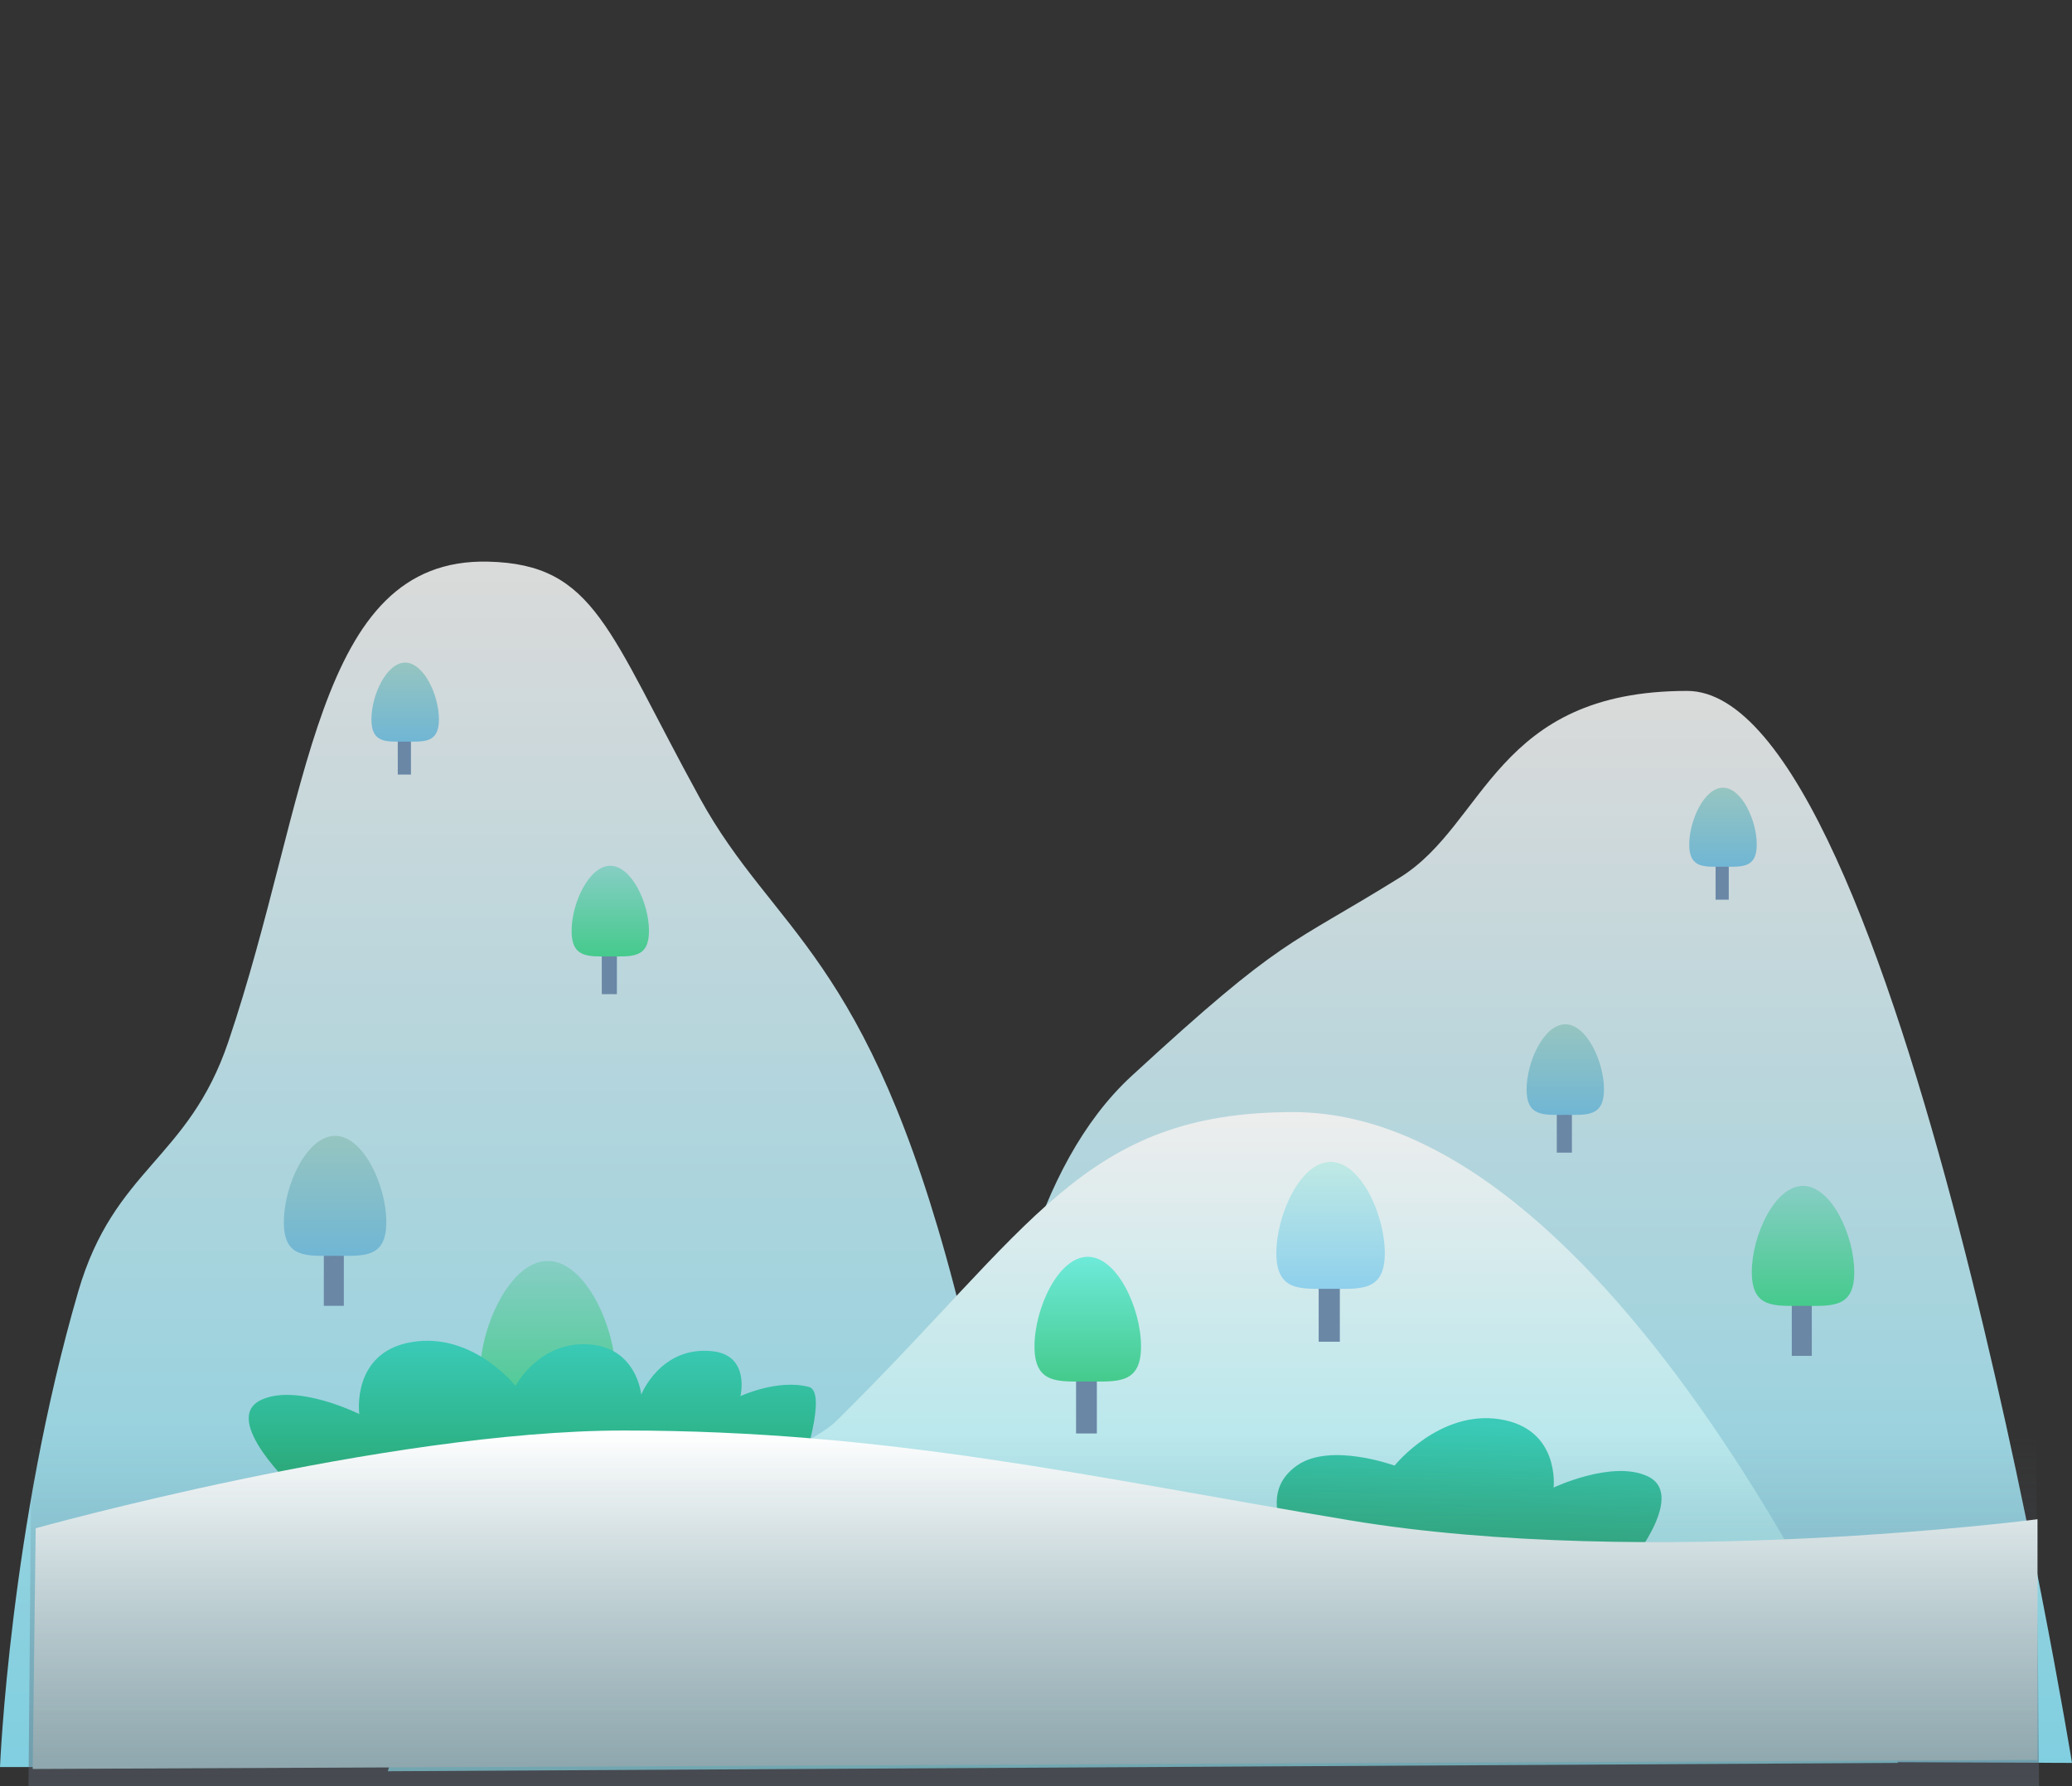 <svg version="1.1" xmlns="http://www.w3.org/2000/svg" xmlns:xlink="http://www.w3.org/1999/xlink" width="496.843" height="428.313" viewBox="0,0,496.843,428.313"><rect x="0" y="0" width="496.843" height="428.313" fill="#333333" stroke="none"/><defs><linearGradient x1="396.5" y1="100.598" x2="396.5" y2="357.659" gradientUnits="userSpaceOnUse" id="color-1"><stop offset="0" stop-color="#dadada"/><stop offset="1" stop-color="#80cfe0"/></linearGradient><linearGradient x1="109" y1="69.598" x2="109" y2="358.659" gradientUnits="userSpaceOnUse" id="color-2"><stop offset="0" stop-color="#dadada"/><stop offset="1" stop-color="#80cfe0"/></linearGradient><linearGradient x1="72.287" y1="207.293" x2="72.287" y2="236.074" gradientUnits="userSpaceOnUse" id="color-3"><stop offset="0" stop-color="#96c5c0"/><stop offset="1" stop-color="#70b6d4"/></linearGradient><linearGradient x1="138.279" y1="142.537" x2="138.279" y2="164.273" gradientUnits="userSpaceOnUse" id="color-4"><stop offset="0" stop-color="#86cec4"/><stop offset="1" stop-color="#45ca8c"/></linearGradient><linearGradient x1="302" y1="201.598" x2="302" y2="357.659" gradientUnits="userSpaceOnUse" id="color-5"><stop offset="0" stop-color="#ededed"/><stop offset="1" stop-color="#86e2eb"/></linearGradient><linearGradient x1="252.772" y1="236.293" x2="252.772" y2="266.211" gradientUnits="userSpaceOnUse" id="color-6"><stop offset="0" stop-color="#6eeada"/><stop offset="1" stop-color="#45ca8c"/></linearGradient><linearGradient x1="311" y1="213.537" x2="311" y2="243.989" gradientUnits="userSpaceOnUse" id="color-7"><stop offset="0" stop-color="#bfe9e4"/><stop offset="1" stop-color="#8fd0ec"/></linearGradient><linearGradient x1="89.096" y1="93.805" x2="89.096" y2="112.769" gradientUnits="userSpaceOnUse" id="color-8"><stop offset="0" stop-color="#96c5c0"/><stop offset="1" stop-color="#70b6d4"/></linearGradient><linearGradient x1="123.287" y1="237.293" x2="123.287" y2="275.444" gradientUnits="userSpaceOnUse" id="color-9"><stop offset="0" stop-color="#86cec4"/><stop offset="1" stop-color="#45ca8c"/></linearGradient><linearGradient x1="367.279" y1="180.537" x2="367.279" y2="202.273" gradientUnits="userSpaceOnUse" id="color-10"><stop offset="0" stop-color="#96c5c0"/><stop offset="1" stop-color="#70b6d4"/></linearGradient><linearGradient x1="405.096" y1="123.805" x2="405.096" y2="142.769" gradientUnits="userSpaceOnUse" id="color-11"><stop offset="0" stop-color="#96c5c0"/><stop offset="1" stop-color="#70b6d4"/></linearGradient><linearGradient x1="424.287" y1="219.293" x2="424.287" y2="248.074" gradientUnits="userSpaceOnUse" id="color-12"><stop offset="0" stop-color="#86cec4"/><stop offset="1" stop-color="#45ca8c"/></linearGradient><linearGradient x1="322.611" y1="275.471" x2="320.761" y2="318.581" gradientUnits="userSpaceOnUse" id="color-13"><stop offset="0" stop-color="#3acab7"/><stop offset="1" stop-color="#24a367"/></linearGradient><linearGradient x1="119.763" y1="256.552" x2="119.763" y2="298.695" gradientUnits="userSpaceOnUse" id="color-14"><stop offset="0" stop-color="#3acab7"/><stop offset="1" stop-color="#24a367"/></linearGradient><linearGradient x1="245.549" y1="277.953" x2="245.549" y2="356.953" gradientUnits="userSpaceOnUse" id="color-15"><stop offset="0" stop-color="#ffffff"/><stop offset="1" stop-color="#bce1e3"/></linearGradient><linearGradient x1="243.075" y1="279.002" x2="243.075" y2="449.002" gradientUnits="userSpaceOnUse" id="color-16"><stop offset="0" stop-color="#5c6471" stop-opacity="0"/><stop offset="1" stop-color="#5c6471"/></linearGradient></defs><g transform="translate(8.061,65.081)"><g data-paper-data="{&quot;isPaintingLayer&quot;:true}" fill-rule="nonzero" stroke="none" stroke-width="0" stroke-linecap="butt" stroke-linejoin="miter" stroke-miterlimit="10" stroke-dasharray="" stroke-dashoffset="0" style="mix-blend-mode: normal"><path d="M228.939,356.659c0,0 -12.437,-120.639 34.324,-163.704c36.767,-33.861 37.176,-30.716 64.399,-47.642c20.667,-12.849 22.774,-44.715 68.838,-44.715c50.534,0 92.282,257.061 92.282,257.061z" data-paper-data="{&quot;origRot&quot;:0}" fill="url(#color-1)"/><path d="M-8.061,358.659c0,0 2.399,-57.917 18.763,-114.041c8.632,-29.604 26.367,-31.491 35.968,-59.833c19.754,-58.314 20.493,-116.186 62.329,-115.186c25.668,0.614 28.678,16.496 50.739,56.672c17.879,32.561 39.988,36.982 61.051,117.339c14.125,53.889 5.271,115.05 5.271,115.05z" data-paper-data="{&quot;origRot&quot;:0}" fill="url(#color-2)"/><g><path d="M69.59,248.049v-20.378h4.795v20.378z" data-paper-data="{&quot;origPos&quot;:null}" fill="#6a87a6"/><path d="M84.574,227.97c0,8.772 -5.501,8.091 -12.287,8.091c-6.786,0 -12.287,0.681 -12.287,-8.091c0,-8.772 5.501,-20.678 12.287,-20.678c6.786,0 12.287,11.906 12.287,20.678z" data-paper-data="{&quot;origPos&quot;:null}" fill="url(#color-3)"/></g><g><path d="M136.242,173.317v-15.39h3.621v15.39z" data-paper-data="{&quot;origPos&quot;:null}" fill="#6a87a6"/><path d="M147.559,158.153c0,6.625 -4.155,6.111 -9.279,6.111c-5.125,0 -9.279,0.514 -9.279,-6.111c0,-6.625 4.155,-15.617 9.279,-15.617c5.125,0 9.279,8.992 9.279,15.617z" data-paper-data="{&quot;origPos&quot;:null}" fill="url(#color-4)"/></g><path d="M84.939,359.659c0,0 5.794,-25.004 37.036,-49.292c16.762,-13.031 60.79,-25.144 70.471,-34.675c47.145,-46.417 59.139,-74.094 109.554,-74.094c80.061,0 145.061,156.061 145.061,156.061z" data-paper-data="{&quot;origRot&quot;:0}" fill="url(#color-5)"/><g><path d="M249.968,278.659v-21.183h4.984v21.183z" data-paper-data="{&quot;origPos&quot;:null}" fill="#6a87a6"/><path d="M265.544,257.787c0,9.118 -5.718,8.411 -12.772,8.411c-7.054,0 -12.772,0.707 -12.772,-8.411c0,-9.118 5.718,-21.494 12.772,-21.494c7.054,0 12.772,12.376 12.772,21.494z" data-paper-data="{&quot;origPos&quot;:null}" fill="url(#color-6)"/></g><g><path d="M308.146,256.659v-21.561h5.073v21.561z" data-paper-data="{&quot;origPos&quot;:null}" fill="#6a87a6"/><path d="M324,235.415c0,9.281 -5.82,8.561 -13,8.561c-7.18,0 -13,0.72 -13,-8.561c0,-9.281 5.82,-21.878 13,-21.878c7.18,0 13,12.597 13,21.878z" data-paper-data="{&quot;origPos&quot;:null}" fill="url(#color-7)"/></g><g><path d="M87.319,120.659v-13.427h3.159v13.427z" data-paper-data="{&quot;origPos&quot;:null}" fill="#6a87a6"/><path d="M97.191,107.429c0,5.78 -3.625,5.331 -8.096,5.331c-4.471,0 -8.096,0.448 -8.096,-5.331c0,-5.78 3.625,-13.624 8.096,-13.624c4.471,0 8.096,7.845 8.096,13.624z" data-paper-data="{&quot;origPos&quot;:null}" fill="url(#color-8)"/></g><g><path d="M119.712,291.317v-27.012h6.356v27.012z" data-paper-data="{&quot;origPos&quot;:null}" fill="#6a87a6"/><path d="M139.574,264.702c0,11.628 -7.292,10.725 -16.287,10.725c-8.995,0 -16.287,0.902 -16.287,-10.725c0,-11.628 7.292,-27.409 16.287,-27.409c8.995,0 16.287,15.782 16.287,27.409z" data-paper-data="{&quot;origPos&quot;:null}" fill="url(#color-9)"/></g><g><path d="M365.242,211.317v-15.39h3.621v15.39z" data-paper-data="{&quot;origPos&quot;:null}" fill="#6a87a6"/><path d="M376.559,196.153c0,6.625 -4.155,6.111 -9.279,6.111c-5.125,0 -9.279,0.514 -9.279,-6.111c0,-6.625 4.155,-15.617 9.279,-15.617c5.125,0 9.279,8.992 9.279,15.617z" data-paper-data="{&quot;origPos&quot;:null}" fill="url(#color-10)"/></g><g><path d="M403.318,150.659v-13.427h3.159v13.427z" data-paper-data="{&quot;origPos&quot;:null}" fill="#6a87a6"/><path d="M413.191,137.429c0,5.78 -3.625,5.331 -8.096,5.331c-4.471,0 -8.096,0.448 -8.096,-5.331c0,-5.78 3.625,-13.624 8.096,-13.624c4.471,0 8.096,7.845 8.096,13.624z" data-paper-data="{&quot;origPos&quot;:null}" fill="url(#color-11)"/></g><g><path d="M421.59,260.049v-20.378h4.795v20.378z" data-paper-data="{&quot;origPos&quot;:null}" fill="#6a87a6"/><path d="M436.574,239.97c0,8.772 -5.501,8.091 -12.287,8.091c-6.786,0 -12.287,0.681 -12.287,-8.091c0,-8.772 5.501,-20.678 12.287,-20.678c6.786,0 12.287,11.906 12.287,20.678z" data-paper-data="{&quot;origPos&quot;:null}" fill="url(#color-12)"/></g><g><path d="M306.149,311.938c0,0 -15.834,-16.842 -3.129,-25.643c8.004,-5.545 23.322,0.075 23.322,0.075c0,0 10.71,-13.387 25.233,-11.118c14.523,2.269 12.902,16.382 12.902,16.382c0,0 14.169,-6.719 22.596,-2.684c9.748,4.667 -5.265,22.22 -5.265,22.22z" data-paper-data="{&quot;origPos&quot;:null,&quot;index&quot;:null,&quot;origRot&quot;:0}" fill="url(#color-13)"/><path d="M62.888,292.226c0,0 -18.308,-16.91 -8.333,-21.608c8.623,-4.062 23.54,3.395 23.54,3.395c0,0 -2.018,-14.861 12.64,-17.279c14.658,-2.418 24.82,10.53 24.82,10.53c0,0 5.536,-10.619 17.333,-9.984c11.797,0.635 12.811,12.075 12.811,12.075c0,0 4.612,-11.713 17.026,-10.423c9.192,0.955 6.757,10.782 6.757,10.782c0,0 8.883,-4.182 16.414,-2.214c4.577,1.196 -1.676,19.456 -1.676,19.456z" data-paper-data="{&quot;origPos&quot;:null}" fill="url(#color-14)"/><path d="M-0.221,359.117l0.721,-57.721c0,0 83.942,-23.443 141.049,-23.443c63.458,0 111.48,11.118 174.077,21.538c71.521,11.905 164.874,-0.259 164.874,-0.259c0,0 0,49.57 0,55.612c0,1.177 0,2.109 0,2.109z" fill="url(#color-15)"/><path d="M-1.221,363.232l0.721,-84.23h480.659l0.721,84.23z" fill="url(#color-16)"/></g><path d="M270.612,-51.052c0,7.748 -7.258,14.029 -16.212,14.029c-8.954,0 -16.212,-6.281 -16.212,-14.029c0,-7.748 7.258,-14.029 16.212,-14.029c8.954,0 16.212,6.281 16.212,14.029z" fill="none"/><ellipse cx="26.188" cy="-61.574" transform="scale(0.5,0.5)" rx="0" ry="0" fill="none"/></g></g></svg>